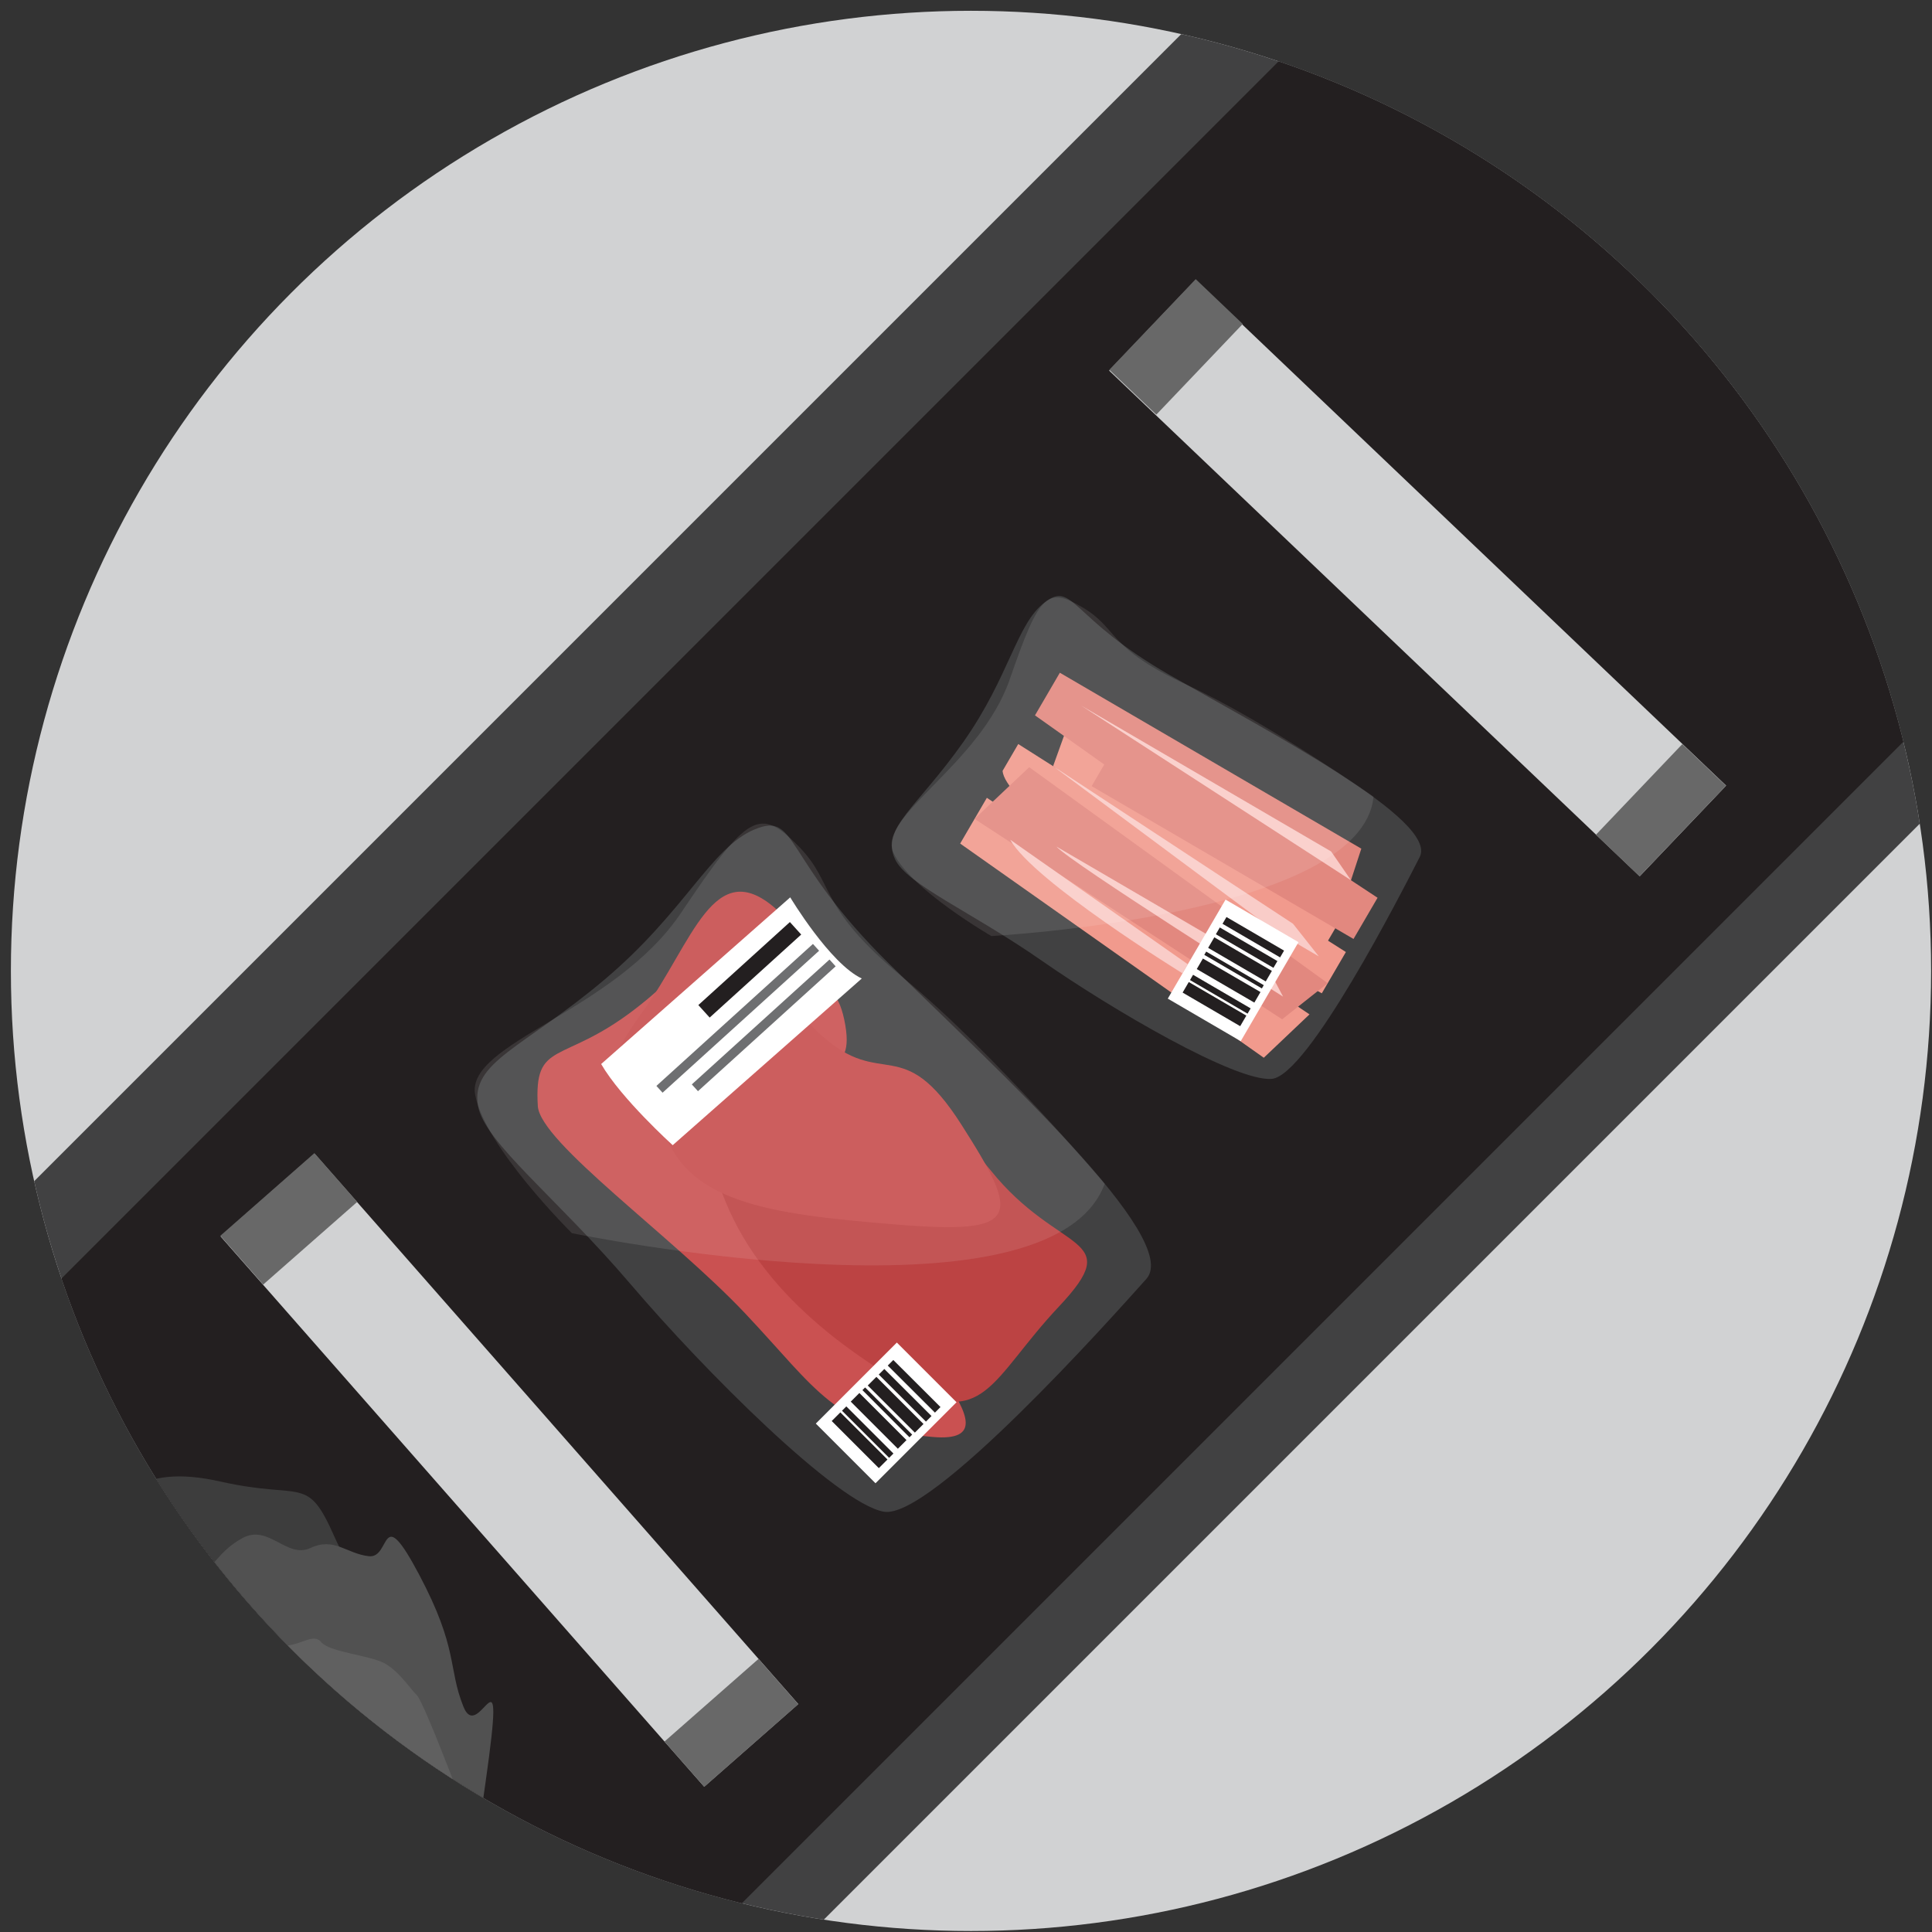 <?xml version="1.0" encoding="utf-8"?>
<!-- Generator: Adobe Illustrator 16.0.0, SVG Export Plug-In . SVG Version: 6.00 Build 0)  -->
<!DOCTYPE svg PUBLIC "-//W3C//DTD SVG 1.1//EN" "http://www.w3.org/Graphics/SVG/1.1/DTD/svg11.dtd">
<svg version="1.1" id="Layer_1" xmlns="http://www.w3.org/2000/svg" xmlns:xlink="http://www.w3.org/1999/xlink" x="0px" y="0px"
	 width="401.771px" height="401.771px" viewBox="0 0 401.771 401.771" enable-background="new 0 0 401.771 401.771"
	 xml:space="preserve">
<rect x="0" y="0" width="401.771" height="401.771" fill="#333333" stroke="none"/>
<g>
	<g>
		<defs>
			<circle id="SVGID_1_" cx="201.925" cy="201.904" r="199.66"/>
		</defs>
		<clipPath id="SVGID_2_">
			<use xlink:href="#SVGID_1_"  overflow="visible"/>
		</clipPath>
		<g clip-path="url(#SVGID_2_)">
			<rect x="-29.647" y="-21.945" fill="#D1D2D3" width="461.051" height="449.477"/>
			
				<rect x="-89.753" y="92.861" transform="matrix(-0.707 0.707 -0.707 -0.707 497.394 204.43)" fill="#414142" width="592.224" height="224.736"/>
			
				<rect x="-88.388" y="110.62" transform="matrix(-0.707 0.707 -0.707 -0.707 500.688 205.791)" fill="#231F20" width="592.223" height="191.942"/>
			<g>
				
					<rect x="92.874" y="229.477" transform="matrix(-0.751 0.66 -0.66 -0.751 387.203 465.408)" fill="#D1D2D3" width="26.043" height="152.389"/>
				
					<rect x="47.06" y="246.768" transform="matrix(0.751 -0.66 0.66 0.751 -152.388 102.726)" fill="#686868" width="26.043" height="13.504"/>
				
					<rect x="139.026" y="351.937" transform="matrix(-0.751 0.66 -0.66 -0.751 502.7 526.944)" fill="#686868" width="26.043" height="12.538"/>
			</g>
			<g>
				<path fill="#414142" d="M99.41,230.005c-1.623-9.193,9.362-12.027,26.215-26.216c16.854-14.188,22.256-27.583,31.321-31.32
					c9.063-3.736,5.587,5.957,27.972,27.972c22.386,22.017,61.013,57.093,53.465,65.528c-7.549,8.438-44.845,50.173-54.612,48.396
					c-9.769-1.776-37.297-29.304-52.615-47.286C115.837,249.097,100.741,237.553,99.41,230.005z"/>
				<path fill="#CA5151" d="M111.842,230.005c-0.814-13.848,4.923-8.475,20-20c15.077-11.524,7.084-12.412,20.848-8.416
					c13.765,3.995,20.868-1.332,23.088,11.543c2.22,12.878-9.042,2.503,2.361,23.674c11.403,21.172,16.326,20.688,10.091,29.588
					s26.175,34.209,5.752,32.433c-20.425-1.776-23.976-9.769-39.072-25.752C139.814,257.09,112.286,237.553,111.842,230.005z"/>
				<path fill="#BC4343" d="M167.342,225.121c18.817,13.626,24.42,0.444,38.63,18.204c14.207,17.76,28.414,13.32,14.207,28.416
					c-14.207,15.097-15.539,26.195-33.3,15.54c-17.76-10.656-35.964-26.196-39.517-50.173
					C143.809,213.133,154.465,215.797,167.342,225.121z"/>
				<path fill="#C74C4C" d="M133.755,210.25c10.318-14.34,14.676-32.564,27.528-21.313c12.852,11.253-3.624,14.417,9.324,26.196
					c12.948,11.779,16.895-0.731,29.314,18.728c12.422,19.457,12.525,22.935-13.755,20.77c-26.282-2.163-44.244-4.46-48.55-21.09
					C133.312,216.909,121.609,227.131,133.755,210.25z"/>
				<path opacity="0.1" fill="#FFFFFF" enable-background="new    " d="M118.93,256.447c0,0,99.494,20.526,110.805-10.283
					c0,0-23.162-27.388-41.667-42.642c-18.506-15.253-14.154-19.605-22.102-27.643c-7.948-8.036-10.435-6.835-24.288,13.876
					c-13.853,20.713-44.806,27.056-42.871,37.87C100.741,238.442,118.93,256.447,118.93,256.447z"/>
				<path fill="#FFFFFF" d="M125.015,221.271l39.318-34.662c0,0,8.258,13.779,14.879,16.876l-39.317,34.662
					C139.895,238.147,129.169,228.458,125.015,221.271z"/>
				
					<rect x="143.164" y="199.903" transform="matrix(-0.741 0.672 -0.672 -0.741 407.036 246.266)" fill="#231F20" width="25.692" height="3.506"/>
				
					<rect x="131.55" y="210.774" transform="matrix(-0.741 0.672 -0.672 -0.741 409.456 265.493)" fill="#6E6F71" width="43.933" height="1.906"/>
				
					<rect x="139.598" y="212.256" transform="matrix(-0.741 0.672 -0.672 -0.741 419.856 264.426)" fill="#6E6F71" width="38.638" height="1.906"/>
				<g>
					
						<rect x="172.318" y="285.03" transform="matrix(-0.707 0.707 -0.707 -0.707 522.26 371.291)" fill="#FFFFFF" width="23.833" height="17.554"/>
					
						<rect x="177.437" y="292.566" transform="matrix(-0.707 0.707 -0.707 -0.707 516.845 384.907)" fill="#231F20" width="2.538" height="13.859"/>
					
						<rect x="179.76" y="290.876" transform="matrix(-0.707 0.707 -0.707 -0.707 518.534 380.827)" fill="#231F20" width="1.269" height="13.859"/>
					
						<rect x="181.371" y="288.629" transform="matrix(-0.707 0.707 -0.707 -0.707 520.8 375.312)" fill="#231F20" width="2.539" height="13.858"/>
					
						<rect x="184.067" y="286.804" transform="matrix(-0.708 0.706 -0.706 -0.708 522.492 371.445)" fill="#231F20" width="0.787" height="13.857"/>
					
						<rect x="184.961" y="285.045" transform="matrix(-0.707 0.707 -0.707 -0.707 524.342 366.884)" fill="#231F20" width="2.539" height="13.858"/>
					
						<rect x="187.386" y="283.097" transform="matrix(-0.706 0.708 -0.708 -0.706 526.438 361.671)" fill="#231F20" width="1.633" height="13.86"/>
					
						<rect x="189.255" y="281.228" transform="matrix(-0.706 0.708 -0.708 -0.706 528.304 357.159)" fill="#231F20" width="1.633" height="13.86"/>
				</g>
			</g>
			<g>
				
					<rect x="281.785" y="43.921" transform="matrix(-0.69 0.724 -0.724 -0.69 585.187 -10.335)" fill="#D1D2D3" width="26.042" height="152.397"/>
				
					<rect x="231.544" y="65.463" transform="matrix(0.69 -0.724 0.724 0.69 23.529 199.375)" fill="#686868" width="26.042" height="13.503"/>
				
					<rect x="332.391" y="162.107" transform="matrix(-0.69 0.724 -0.724 -0.69 705.639 34.598)" fill="#686868" width="26.042" height="12.54"/>
			</g>
			<path fill="#414142" d="M186.12,178.653c-2.97-6.444,4.558-10.652,14.204-24.34c9.646-13.688,11.028-24.579,16.97-29.079
				c5.941-4.499,5.26,3.299,25.973,15.157c20.711,11.858,55.889,30.177,51.969,37.837c-3.918,7.662-23.27,45.552-30.793,46.136
				c-7.521,0.58-33.082-14.336-47.817-24.594C201.886,189.513,188.558,183.944,186.12,178.653z"/>
			<polygon fill="#F19A8D" points="199.671,175.423 262.812,219.964 272.319,210.944 205.224,165.909 			"/>
			<path fill="#F19A8D" d="M211.75,154.727l68.136,43.252l-5.007,8.583c0,0-65.218-35.164-66.394-46.244L211.75,154.727z"/>
			<polygon fill="#E2887F" points="202.664,170.294 214.031,159.544 276.103,204.463 266.628,211.968 			"/>
			<polygon fill="#F19A8D" points="221.481,152.413 218.999,159.328 274.261,198.89 281.085,187.197 			"/>
			<polygon fill="#E2887F" points="220.401,139.899 215.229,148.764 277.673,193.044 283.093,176.485 			"/>
			<polygon fill="#E2887F" points="286.472,186.696 281.472,195.262 227.017,163.48 233.754,151.935 			"/>
			<polygon fill="#F9CCC8" points="224.81,146.713 276.812,177.064 280.942,183.05 			"/>
			<polygon fill="#F9CCC8" points="218.999,159.328 264.765,193.346 274.261,198.89 268.888,192.098 			"/>
			<path fill="#F9CCC8" d="M219.683,176.044c3.088,3.436,47.137,31.208,47.137,31.208l-2.812-5.34L219.683,176.044z"/>
			<path fill="#F9CCC8" d="M210.075,174.618l36.923,25.894l-1.101,1.888C245.897,202.399,214.927,183.328,210.075,174.618z"/>
			<path opacity="0.1" fill="#FFFFFF" enable-background="new    " d="M206.162,194.657c0,0,77.11-4.141,79.47-28.977
				c0,0-22.32-15.658-38.874-23.293c-16.554-7.636-14.194-11.677-21.59-16.049c-7.396-4.371-8.992-3.008-15.174,14.896
				c-6.179,17.903-27.708,28.549-24.195,36.125C189.311,184.937,206.162,194.657,206.162,194.657z"/>
			<g>
				
					<rect x="244.569" y="192.918" transform="matrix(-0.504 0.864 -0.864 -0.504 559.973 81.85)" fill="#FFFFFF" width="23.835" height="17.556"/>
				
					<rect x="251.299" y="201.664" transform="matrix(-0.504 0.864 -0.864 -0.504 560.078 95.72)" fill="#231F20" width="2.54" height="13.858"/>
				
					<rect x="253.146" y="199.609" transform="matrix(-0.504 0.864 -0.864 -0.504 560.128 91.583)" fill="#231F20" width="1.27" height="13.859"/>
				
					<rect x="254.098" y="196.87" transform="matrix(-0.503 0.864 -0.864 -0.503 560.032 85.789)" fill="#231F20" width="2.539" height="13.86"/>
				
					<rect x="256.27" y="194.664" transform="matrix(-0.504 0.864 -0.864 -0.504 560.158 81.565)" fill="#231F20" width="0.786" height="13.858"/>
				
					<rect x="256.655" y="192.494" transform="matrix(-0.504 0.864 -0.864 -0.504 560.165 77.171)" fill="#231F20" width="2.54" height="13.858"/>
				
					<rect x="258.509" y="190.116" transform="matrix(-0.504 0.864 -0.864 -0.504 560.192 72.325)" fill="#231F20" width="1.632" height="13.859"/>
				
					<rect x="259.845" y="187.833" transform="matrix(-0.504 0.864 -0.864 -0.504 560.277 67.847)" fill="#231F20" width="1.633" height="13.859"/>
			</g>
			<g>
				<path fill="#3D3D3D" d="M9.851,326.76c13.195-15.987,18.819-22.522,36.069-18.646c17.251,3.875,17.872-1.584,23.641,11.48
					c5.77,13.063,6.07-2.441,11.391,22.334c5.321,24.776,11.056,29.295,9.1,39.5c-1.954,10.202,3.541,8.403-5.895,14.774
					c-9.434,6.371-10.243,6.779-18.351,9.615c-8.107,2.835-3.711,6.017-14.116,2.905c-10.407-3.108-8.945-0.433-15.452-5.723
					c-6.506-5.291-3.466-4.684-13.498-13.498c-10.031-8.816-16.755-5.109-14.609-14.258c2.147-9.148,2.025-15.35,2.694-19.545
					c0.669-4.196,2.478-2.389,2.181-7.547C12.71,342.994,9.851,326.76,9.851,326.76z"/>
				<path fill="#515151" d="M58.318,409.966c0,0-36.319-23.468-33.972-33.972c2.346-10.505,1.518-2.821,4.365-18.216
					c2.846-15.393-8.706-0.192,2.846-15.393c11.551-15.199,13.341-19.488,18.83-22.513c5.488-3.021,9.214,4.351,14.194,2.035
					c4.98-2.313,7.437,1.196,12.133,1.717c4.695,0.521,2.264-11.638,10.471,3.864c8.208,15.504,5.927,19.303,9.195,27.435
					s9.002-15.315,4.616,15.56c-4.387,30.876-4.387,30.876-4.387,30.876S77.663,414.85,58.318,409.966z"/>
				<path fill="#606060" d="M99.18,383.271c-0.81-2.224-10.836-29.086-12.479-30.729s-3.537-4.753-6.542-6.541
					c-3.005-1.789-11.561-2.36-13.361-4.508c-1.803-2.146-4.6,1.159-8.673,0.724c-4.074-0.438-10.214,3.271-10.183,3.241
					c0.03-0.031-1.954,2.854-3.697,8.403c-1.744,5.55-4.175,15.277-2.656,16.797c1.52,1.52-2.101-2.102,0.318,5.181
					c2.418,7.283,5.096,9.962,6.493,15.006s-7.725,3.253-2.216,10.567c5.508,7.313,6.422,4.739,9.279,6.646
					c2.857,1.908,9.694,2.923,9.694,2.923l29.021-7.188C94.177,403.791,106.144,402.404,99.18,383.271z"/>
				<path fill="#4CB967" d="M36.239,403.002c0,0-18.584-7.826-23.346-17.791c-4.762-9.965,1.516-0.959-0.276-15.233
					c-1.792-14.275-0.063-14.08,7.04-17.604c7.102-3.525,11.899-9.986,11.899-9.986c1.216,4.863-0.529,8.405,4.863,14.59
					c5.393,6.186,3.041,6.688,9.424,11.854c6.383,5.168,2.225-7.501,10.688,8.257c8.462,15.758,6.639,9.071,8.462,15.758
					c1.824,6.688-3.722,17.361-3.722,17.361S49.737,416.5,36.239,403.002z"/>
			</g>
		</g>
	</g>
</g>
</svg>
